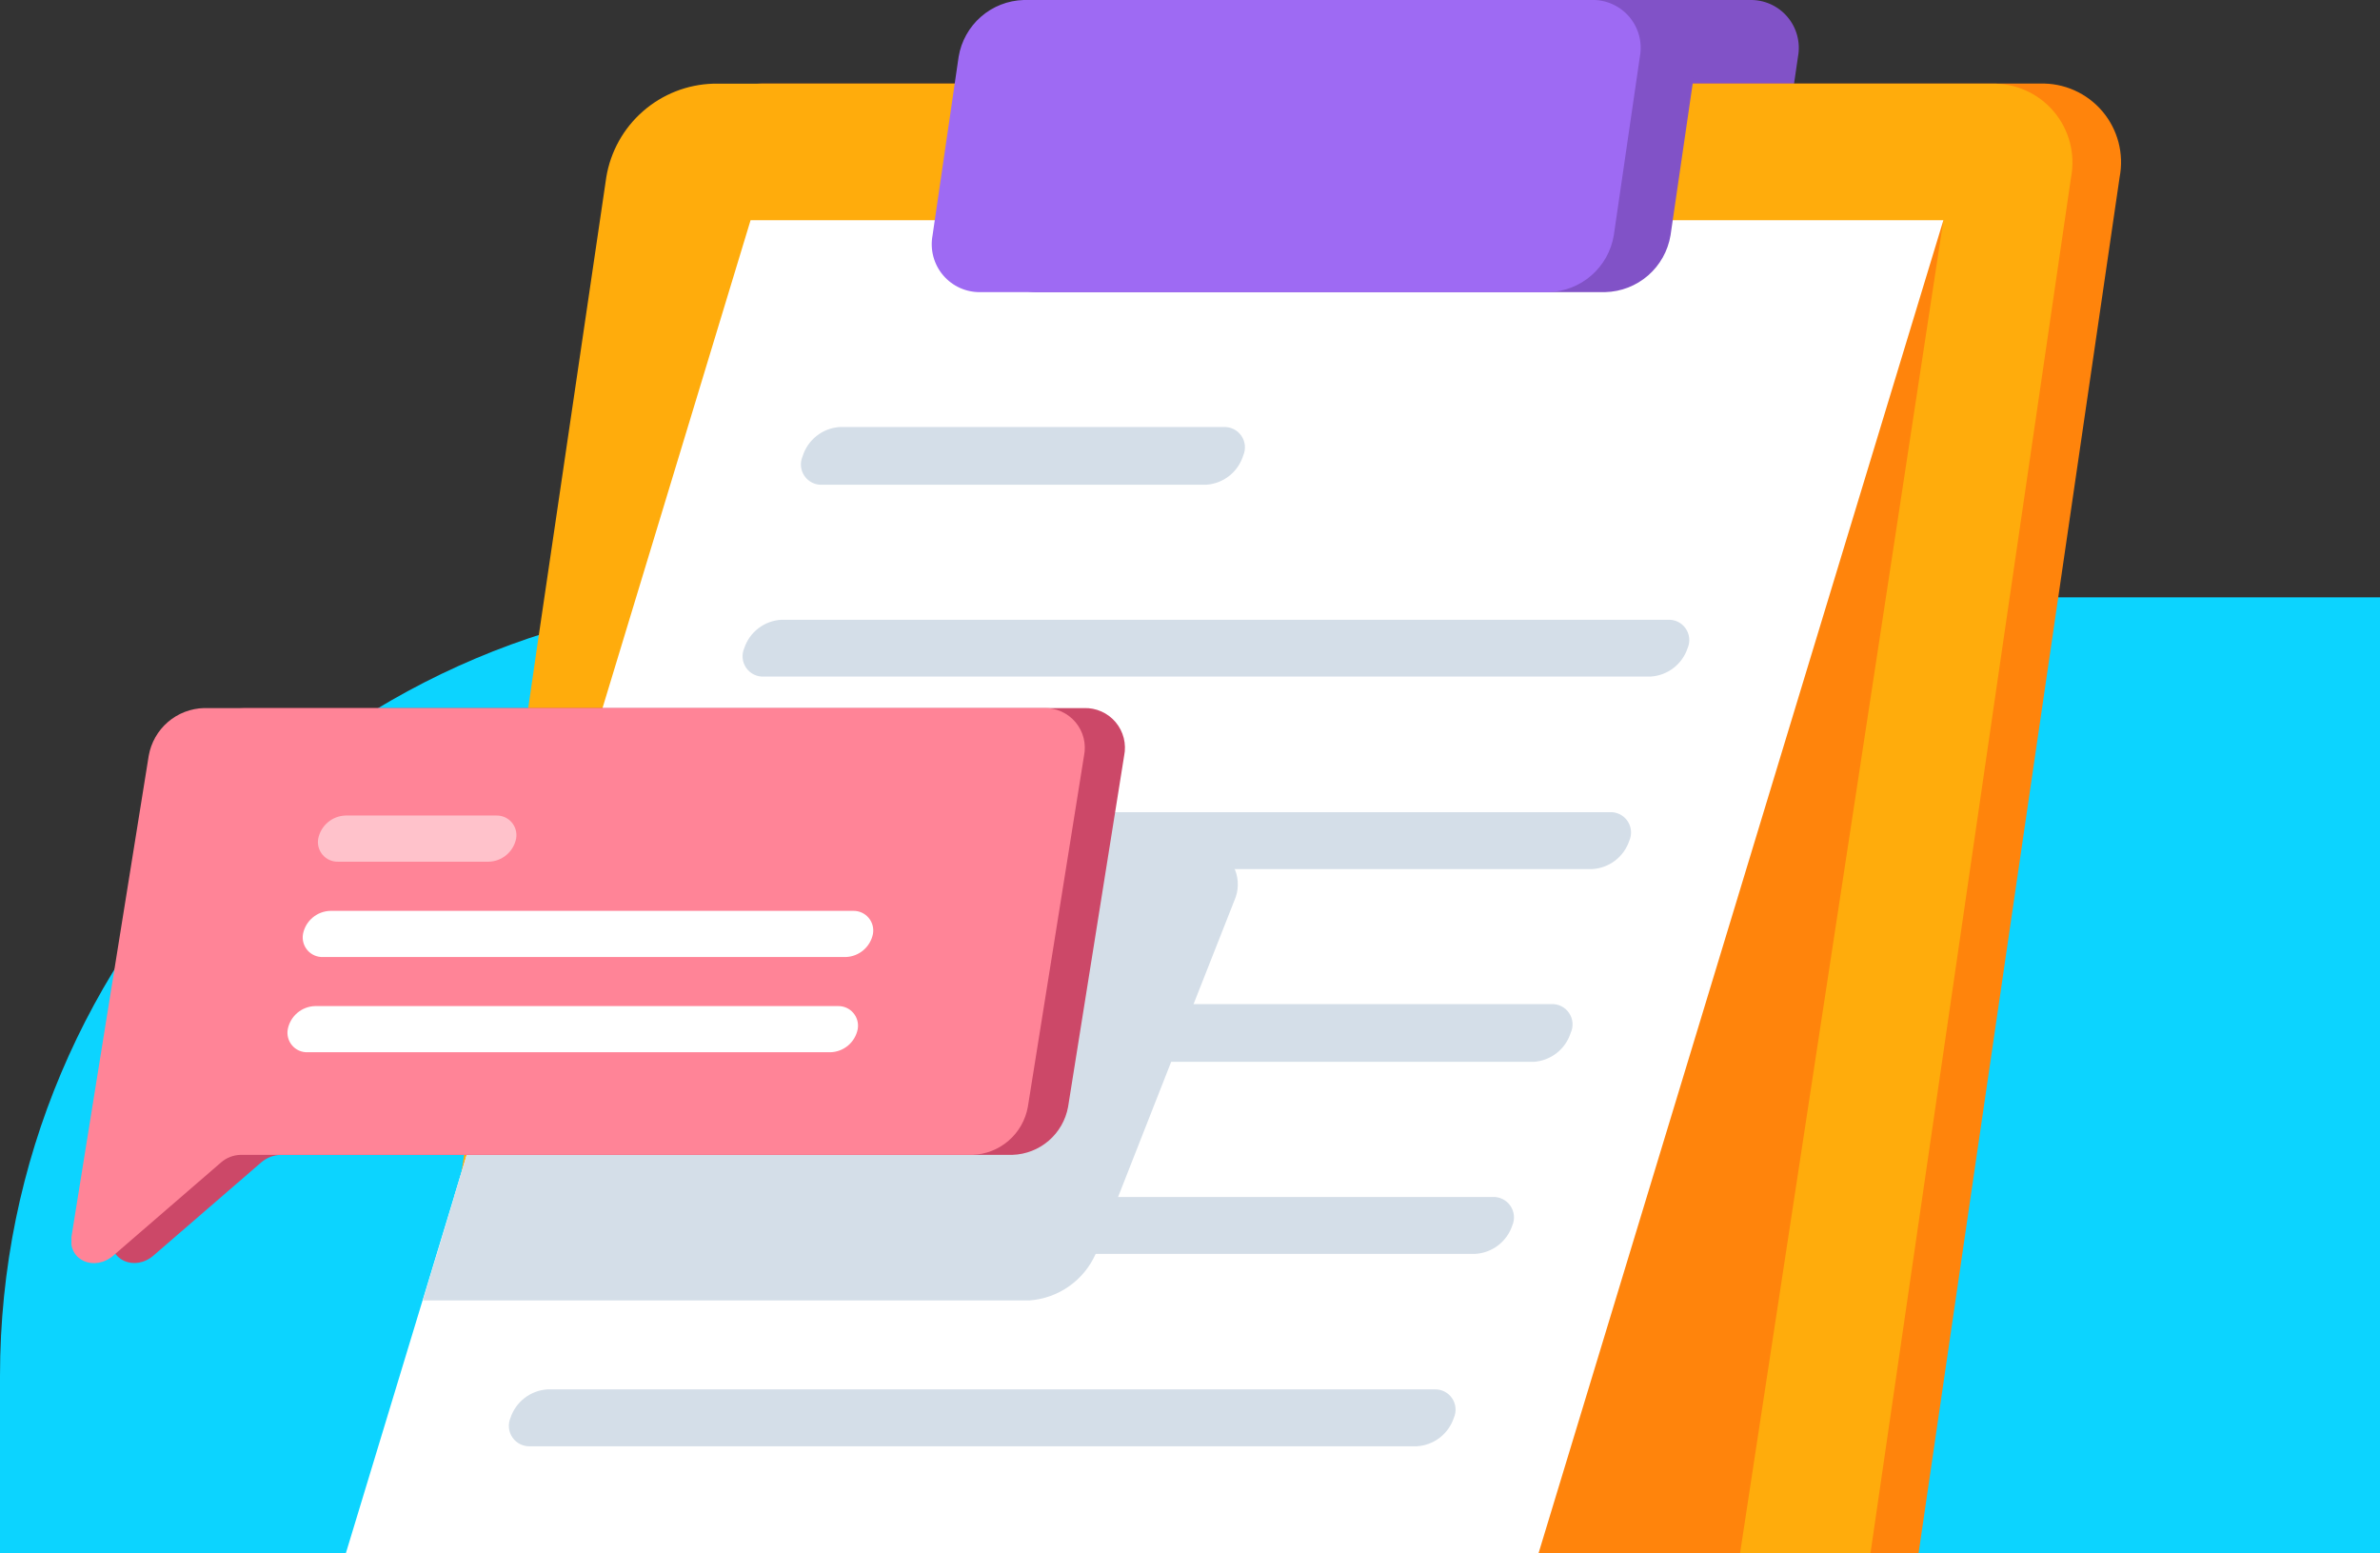 <svg width="538" height="351" viewBox="0 0 538 351" fill="none" xmlns="http://www.w3.org/2000/svg">
<rect x="0" y="0" width="538" height="351" fill="#333333" stroke="none"/>
<path fill-rule="evenodd" clip-rule="evenodd" d="M538 135V351H0V311C0 213.798 78.798 135 176 135H538Z" fill="#0CD4FF"/>
<g clip-path="url(#clip0_369_2281)">
<path d="M385.837 66.021H257.523C255.905 66.068 254.297 65.752 252.817 65.096C251.337 64.439 250.022 63.46 248.97 62.229C247.917 60.998 247.153 59.548 246.734 57.983C246.315 56.418 246.252 54.78 246.548 53.187L252.466 12.834C253.05 9.321 254.836 6.121 257.518 3.78C260.2 1.439 263.611 0.103 267.169 -0H395.482C397.1 -0.048 398.707 0.268 400.187 0.924C401.666 1.581 402.979 2.561 404.03 3.792C405.08 5.023 405.842 6.475 406.257 8.04C406.673 9.605 406.732 11.243 406.431 12.834L400.54 53.187C399.95 56.698 398.163 59.895 395.482 62.235C392.801 64.576 389.393 65.913 385.837 66.021Z" fill="#8152C7"/>
<path d="M479.139 40.067L463.628 146.207L433.7 351H102.619L108.745 309.029L110.987 293.717L114.376 270.528L115.758 261.007L115.914 259.885L117.531 248.981L119.069 238.339V237.843L120.581 227.409V227.122L122.093 216.688V216.193L123.657 205.524L124.96 196.472L126.499 186.038L130.305 159.953L132.338 146.128L147.98 39.988C148.937 34.217 151.868 28.958 156.271 25.109C160.674 21.26 166.276 19.06 172.12 18.886H461.151C463.818 18.805 466.469 19.326 468.907 20.41C471.345 21.494 473.508 23.113 475.236 25.148C476.963 27.182 478.211 29.579 478.887 32.162C479.563 34.745 479.649 37.446 479.139 40.067V40.067Z" fill="#FF840C"/>
<path d="M468.164 40.066L452.652 146.206L422.829 351H91.748L97.874 309.029L100.116 293.717L103.505 270.528L104.131 266.198L104.913 260.981L108.302 237.817L109.84 227.148L111.43 216.271L112.995 205.602L114.637 193.029L115.654 186.038V185.621L119.408 159.979L121.415 146.154L137.057 40.014C138.019 34.245 140.951 28.989 145.353 25.141C149.755 21.293 155.354 19.091 161.197 18.912H450.15C452.815 18.833 455.463 19.354 457.9 20.436C460.337 21.519 462.499 23.135 464.228 25.165C465.957 27.196 467.209 29.589 467.89 32.168C468.571 34.747 468.664 37.446 468.164 40.066V40.066Z" fill="#FFAC0C"/>
<path d="M439.305 49.77L424.602 146.206L393.345 351H186.119L191.646 326.871L194.618 314.037L199.284 293.717L201.657 283.387L204.602 270.554L204.628 270.528L206.792 261.006L207.053 259.885L209.582 248.981L211.667 239.904L212.006 238.339L214.613 227.07L221.652 196.42L222.043 194.751L225.041 192.742L238.779 183.586L243.498 180.43L253.665 173.648L284.713 152.936L294.776 146.206L303.927 140.102L439.305 49.77Z" fill="#FF840C"/>
<path d="M439.305 49.77L410.003 146.206L347.801 351H78.192L95.58 293.717L102.619 270.528L103.922 266.197L105.513 261.006L105.852 259.885L109.162 248.981L112.395 238.339L112.551 237.843L115.706 227.461L115.784 227.174L118.938 216.792L119.095 216.297L122.327 205.628L122.745 204.245L125.091 196.576L126.264 192.742L136.196 160.031L140.394 146.206L169.669 49.77H439.305Z" fill="white"/>
<path d="M279.056 203.463L269.802 226.94L264.744 239.982L252.7 270.632L247.851 282.97C247.793 283.14 247.723 283.305 247.643 283.466C246.331 286.38 244.259 288.887 241.644 290.723C239.029 292.56 235.968 293.657 232.783 293.9H95.58L102.619 270.71L105.852 260.068L109.162 249.164L112.395 238.521L115.706 227.644L118.938 216.975L126.264 192.925H272.513C273.863 192.819 275.214 193.111 276.4 193.764C277.586 194.418 278.555 195.405 279.187 196.603C279.62 197.698 279.832 198.868 279.809 200.046C279.787 201.224 279.531 202.385 279.056 203.463Z" fill="#D4DEE8"/>
<path opacity="0.5" d="M146.494 222.114C145.863 223.642 144.803 224.956 143.444 225.896C142.176 226.85 140.649 227.396 139.064 227.461H115.706L118.938 216.792H143.131C146.077 216.792 147.51 219.114 146.494 222.114Z" fill="#D4DEE8"/>
<path d="M222.095 243.66C221.454 245.176 220.397 246.479 219.045 247.416C217.782 248.379 216.252 248.926 214.665 248.981H109.162L112.395 238.339H218.758C219.376 238.294 219.994 238.416 220.548 238.691C221.103 238.966 221.574 239.385 221.912 239.904C222.229 240.474 222.41 241.109 222.441 241.761C222.473 242.412 222.354 243.062 222.095 243.66V243.66Z" fill="#D4DEE8"/>
<path d="M213.518 265.206C212.878 266.722 211.82 268.025 210.468 268.963C209.201 269.917 207.673 270.462 206.088 270.528H102.619L105.852 259.885H210.286C213.231 259.885 214.665 262.259 213.518 265.206Z" fill="#D4DEE8"/>
<path d="M272.669 109.557H185.911C185.127 109.605 184.344 109.45 183.637 109.108C182.93 108.767 182.322 108.249 181.872 107.605C181.422 106.961 181.145 106.213 181.067 105.431C180.989 104.649 181.113 103.86 181.427 103.14V103.14C181.987 101.318 183.087 99.709 184.582 98.526C186.076 97.343 187.894 96.641 189.795 96.514H276.554C277.337 96.467 278.12 96.621 278.827 96.963C279.534 97.305 280.142 97.823 280.592 98.466C281.042 99.11 281.319 99.859 281.397 100.641C281.475 101.422 281.351 102.211 281.038 102.931V102.931C280.477 104.754 279.377 106.363 277.883 107.546C276.389 108.729 274.571 109.43 272.669 109.557Z" fill="#D4DEE8"/>
<path d="M373.115 152.91H172.693C171.912 152.953 171.132 152.795 170.429 152.452C169.726 152.108 169.122 151.59 168.675 150.947C168.228 150.304 167.953 149.557 167.876 148.777C167.799 147.998 167.923 147.212 168.236 146.493V146.493C168.828 144.708 169.942 143.142 171.434 141.998C172.926 140.854 174.727 140.185 176.604 140.077H376.999C377.783 140.029 378.566 140.183 379.273 140.525C379.98 140.867 380.587 141.384 381.037 142.028C381.487 142.672 381.764 143.421 381.842 144.203C381.921 144.984 381.797 145.773 381.483 146.493V146.493C380.888 148.277 379.773 149.841 378.281 150.985C376.79 152.128 374.99 152.799 373.115 152.91V152.91Z" fill="#D4DEE8"/>
<path d="M359.898 196.42H159.528C158.746 196.458 157.966 196.295 157.264 195.948C156.561 195.601 155.958 195.081 155.512 194.436C155.066 193.792 154.792 193.044 154.715 192.264C154.637 191.484 154.76 190.697 155.071 189.977V189.977C155.666 188.194 156.781 186.63 158.272 185.486C159.764 184.342 161.563 183.672 163.439 183.56H363.86C364.642 183.517 365.421 183.675 366.125 184.019C366.828 184.363 367.432 184.881 367.879 185.524C368.325 186.167 368.6 186.914 368.677 187.693C368.754 188.473 368.63 189.259 368.318 189.977V189.977C367.724 191.773 366.602 193.348 365.101 194.498C363.599 195.647 361.785 196.317 359.898 196.42Z" fill="#D4DEE8"/>
<path d="M346.706 239.982H146.285C145.5 240.027 144.717 239.87 144.01 239.525C143.304 239.18 142.697 238.659 142.25 238.012C141.802 237.365 141.528 236.614 141.454 235.831C141.38 235.047 141.509 234.258 141.827 233.539C142.387 231.724 143.485 230.121 144.974 228.943C146.463 227.765 148.275 227.066 150.17 226.939H350.591C351.386 226.887 352.181 227.044 352.897 227.392C353.614 227.741 354.227 228.271 354.677 228.929C355.127 229.587 355.398 230.351 355.463 231.146C355.528 231.94 355.385 232.738 355.049 233.461C354.472 235.26 353.369 236.843 351.881 238.006C350.393 239.169 348.59 239.858 346.706 239.982V239.982Z" fill="#D4DEE8"/>
<path d="M333.489 283.387H133.068C132.286 283.43 131.507 283.272 130.803 282.929C130.1 282.585 129.496 282.067 129.049 281.424C128.603 280.781 128.328 280.034 128.251 279.254C128.174 278.475 128.298 277.689 128.61 276.971V276.971C129.201 275.182 130.314 273.613 131.806 272.464C133.298 271.316 135.1 270.641 136.978 270.528H337.4C338.182 270.49 338.962 270.652 339.664 270.999C340.367 271.346 340.97 271.867 341.416 272.511C341.862 273.156 342.136 273.903 342.214 274.684C342.291 275.464 342.168 276.251 341.858 276.971V276.971C341.262 278.754 340.147 280.318 338.656 281.462C337.164 282.605 335.365 283.276 333.489 283.387V283.387Z" fill="#D4DEE8"/>
<path d="M320.272 326.871H119.877C119.095 326.912 118.317 326.752 117.613 326.408C116.91 326.065 116.306 325.548 115.858 324.906C115.41 324.264 115.132 323.519 115.05 322.74C114.969 321.962 115.087 321.175 115.393 320.454V320.454C115.987 318.668 117.101 317.1 118.592 315.952C120.083 314.804 121.883 314.128 123.761 314.011H324.182C324.967 313.966 325.751 314.124 326.457 314.469C327.164 314.814 327.77 315.335 328.218 315.982C328.665 316.628 328.939 317.379 329.013 318.163C329.087 318.946 328.959 319.735 328.64 320.454C328.045 322.238 326.93 323.802 325.439 324.945C323.947 326.089 322.148 326.76 320.272 326.871V326.871Z" fill="#D4DEE8"/>
<path d="M362.869 66.021H234.608C232.99 66.068 231.382 65.752 229.902 65.096C228.422 64.439 227.107 63.46 226.055 62.229C225.002 60.998 224.238 59.548 223.819 57.983C223.4 56.418 223.337 54.78 223.633 53.187L229.551 12.834C230.135 9.321 231.921 6.121 234.603 3.78C237.285 1.439 240.696 0.103 244.254 -0H372.567C374.185 -0.048 375.792 0.268 377.272 0.924C378.751 1.581 380.064 2.561 381.115 3.792C382.165 5.023 382.927 6.475 383.342 8.04C383.758 9.605 383.817 11.243 383.516 12.834L377.625 53.187C377.038 56.709 375.245 59.916 372.552 62.258C369.86 64.6 366.436 65.93 362.869 66.021V66.021Z" fill="#8152C7"/>
<path d="M350.069 66.021H221.756C220.138 66.069 218.531 65.753 217.052 65.097C215.572 64.44 214.259 63.46 213.208 62.229C212.158 60.998 211.397 59.546 210.981 57.981C210.565 56.416 210.506 54.778 210.807 53.187L216.698 12.834C217.283 9.321 219.069 6.121 221.751 3.78C224.433 1.439 227.844 0.103 231.402 -9.91539e-05H359.715C361.335 -0.052 362.945 0.261 364.428 0.916C365.91 1.57 367.227 2.55 368.28 3.782C369.334 5.014 370.098 6.467 370.515 8.033C370.932 9.6 370.992 11.241 370.69 12.834L364.799 53.187C364.213 56.704 362.423 59.908 359.736 62.249C357.049 64.591 353.631 65.924 350.069 66.021Z" fill="#9E6AF3"/>
<path d="M245.036 160.031H55.251C52.246 160.131 49.367 161.257 47.09 163.222C44.814 165.186 43.278 167.872 42.738 170.831L25.297 279.579C24.463 284.796 30.511 287.405 34.708 283.753L59.031 262.728C60.271 261.652 61.848 261.043 63.489 261.007H228.873C231.887 260.907 234.778 259.78 237.063 257.811C239.349 255.842 240.893 253.149 241.438 250.181L254.108 170.831C254.385 169.501 254.357 168.125 254.025 166.808C253.693 165.491 253.067 164.266 252.194 163.226C251.32 162.186 250.222 161.358 248.982 160.805C247.742 160.252 246.393 159.987 245.036 160.031Z" fill="#CC4868"/>
<path d="M245.036 170.831L232.34 250.181C231.804 253.149 230.267 255.844 227.985 257.814C225.702 259.784 222.814 260.911 219.801 261.007H54.417C52.775 261.038 51.196 261.648 49.959 262.728L25.636 283.753C21.361 287.457 15.391 284.822 16.147 279.579L33.613 170.831C34.131 167.861 35.66 165.162 37.941 163.193C40.222 161.225 43.115 160.107 46.127 160.031H235.964C237.321 159.987 238.67 160.252 239.91 160.805C241.15 161.358 242.248 162.186 243.121 163.226C243.995 164.266 244.621 165.491 244.953 166.808C245.285 168.125 245.313 169.501 245.036 170.831V170.831Z" fill="#FF8497"/>
<path opacity="0.5" d="M110.492 194.751H76.419C75.761 194.769 75.107 194.64 74.504 194.373C73.902 194.107 73.367 193.709 72.937 193.209C72.508 192.71 72.195 192.12 72.022 191.485C71.848 190.849 71.819 190.182 71.935 189.534C72.224 188.093 72.992 186.793 74.114 185.845C75.236 184.898 76.646 184.359 78.114 184.317H112.186C112.845 184.298 113.499 184.427 114.101 184.694C114.704 184.961 115.239 185.358 115.669 185.858C116.098 186.358 116.411 186.947 116.584 187.583C116.757 188.218 116.787 188.885 116.67 189.534V189.534C116.382 190.974 115.614 192.274 114.492 193.222C113.37 194.17 111.96 194.708 110.492 194.751V194.751Z" fill="white"/>
<path d="M191.151 216.297H72.978C72.32 216.315 71.665 216.186 71.063 215.919C70.461 215.653 69.925 215.255 69.496 214.755C69.067 214.256 68.754 213.667 68.581 213.031C68.407 212.395 68.378 211.728 68.494 211.08C68.778 209.637 69.545 208.334 70.668 207.386C71.791 206.437 73.204 205.9 74.673 205.863H192.845C193.503 205.845 194.158 205.974 194.76 206.24C195.362 206.507 195.898 206.904 196.327 207.404C196.757 207.904 197.069 208.493 197.243 209.129C197.416 209.765 197.445 210.431 197.329 211.08C197.041 212.52 196.273 213.821 195.151 214.768C194.028 215.716 192.618 216.255 191.151 216.297V216.297Z" fill="white"/>
<path d="M187.709 237.817H69.511C68.853 237.836 68.2 237.707 67.598 237.441C66.997 237.174 66.463 236.776 66.035 236.275C65.608 235.775 65.297 235.185 65.127 234.549C64.957 233.913 64.932 233.247 65.053 232.6V232.6C65.337 231.157 66.104 229.854 67.227 228.906C68.35 227.958 69.762 227.421 71.231 227.383H189.404C190.062 227.365 190.716 227.494 191.319 227.76C191.921 228.027 192.457 228.425 192.886 228.924C193.315 229.424 193.628 230.013 193.802 230.649C193.975 231.285 194.004 231.951 193.888 232.6C193.604 234.043 192.837 235.346 191.714 236.294C190.591 237.242 189.178 237.78 187.709 237.817V237.817Z" fill="white"/>
</g>
<defs>
<clipPath id="clip0_369_2281">
<rect width="464.869" height="351" fill="white" transform="translate(16.147)"/>
</clipPath>
</defs>
</svg>
